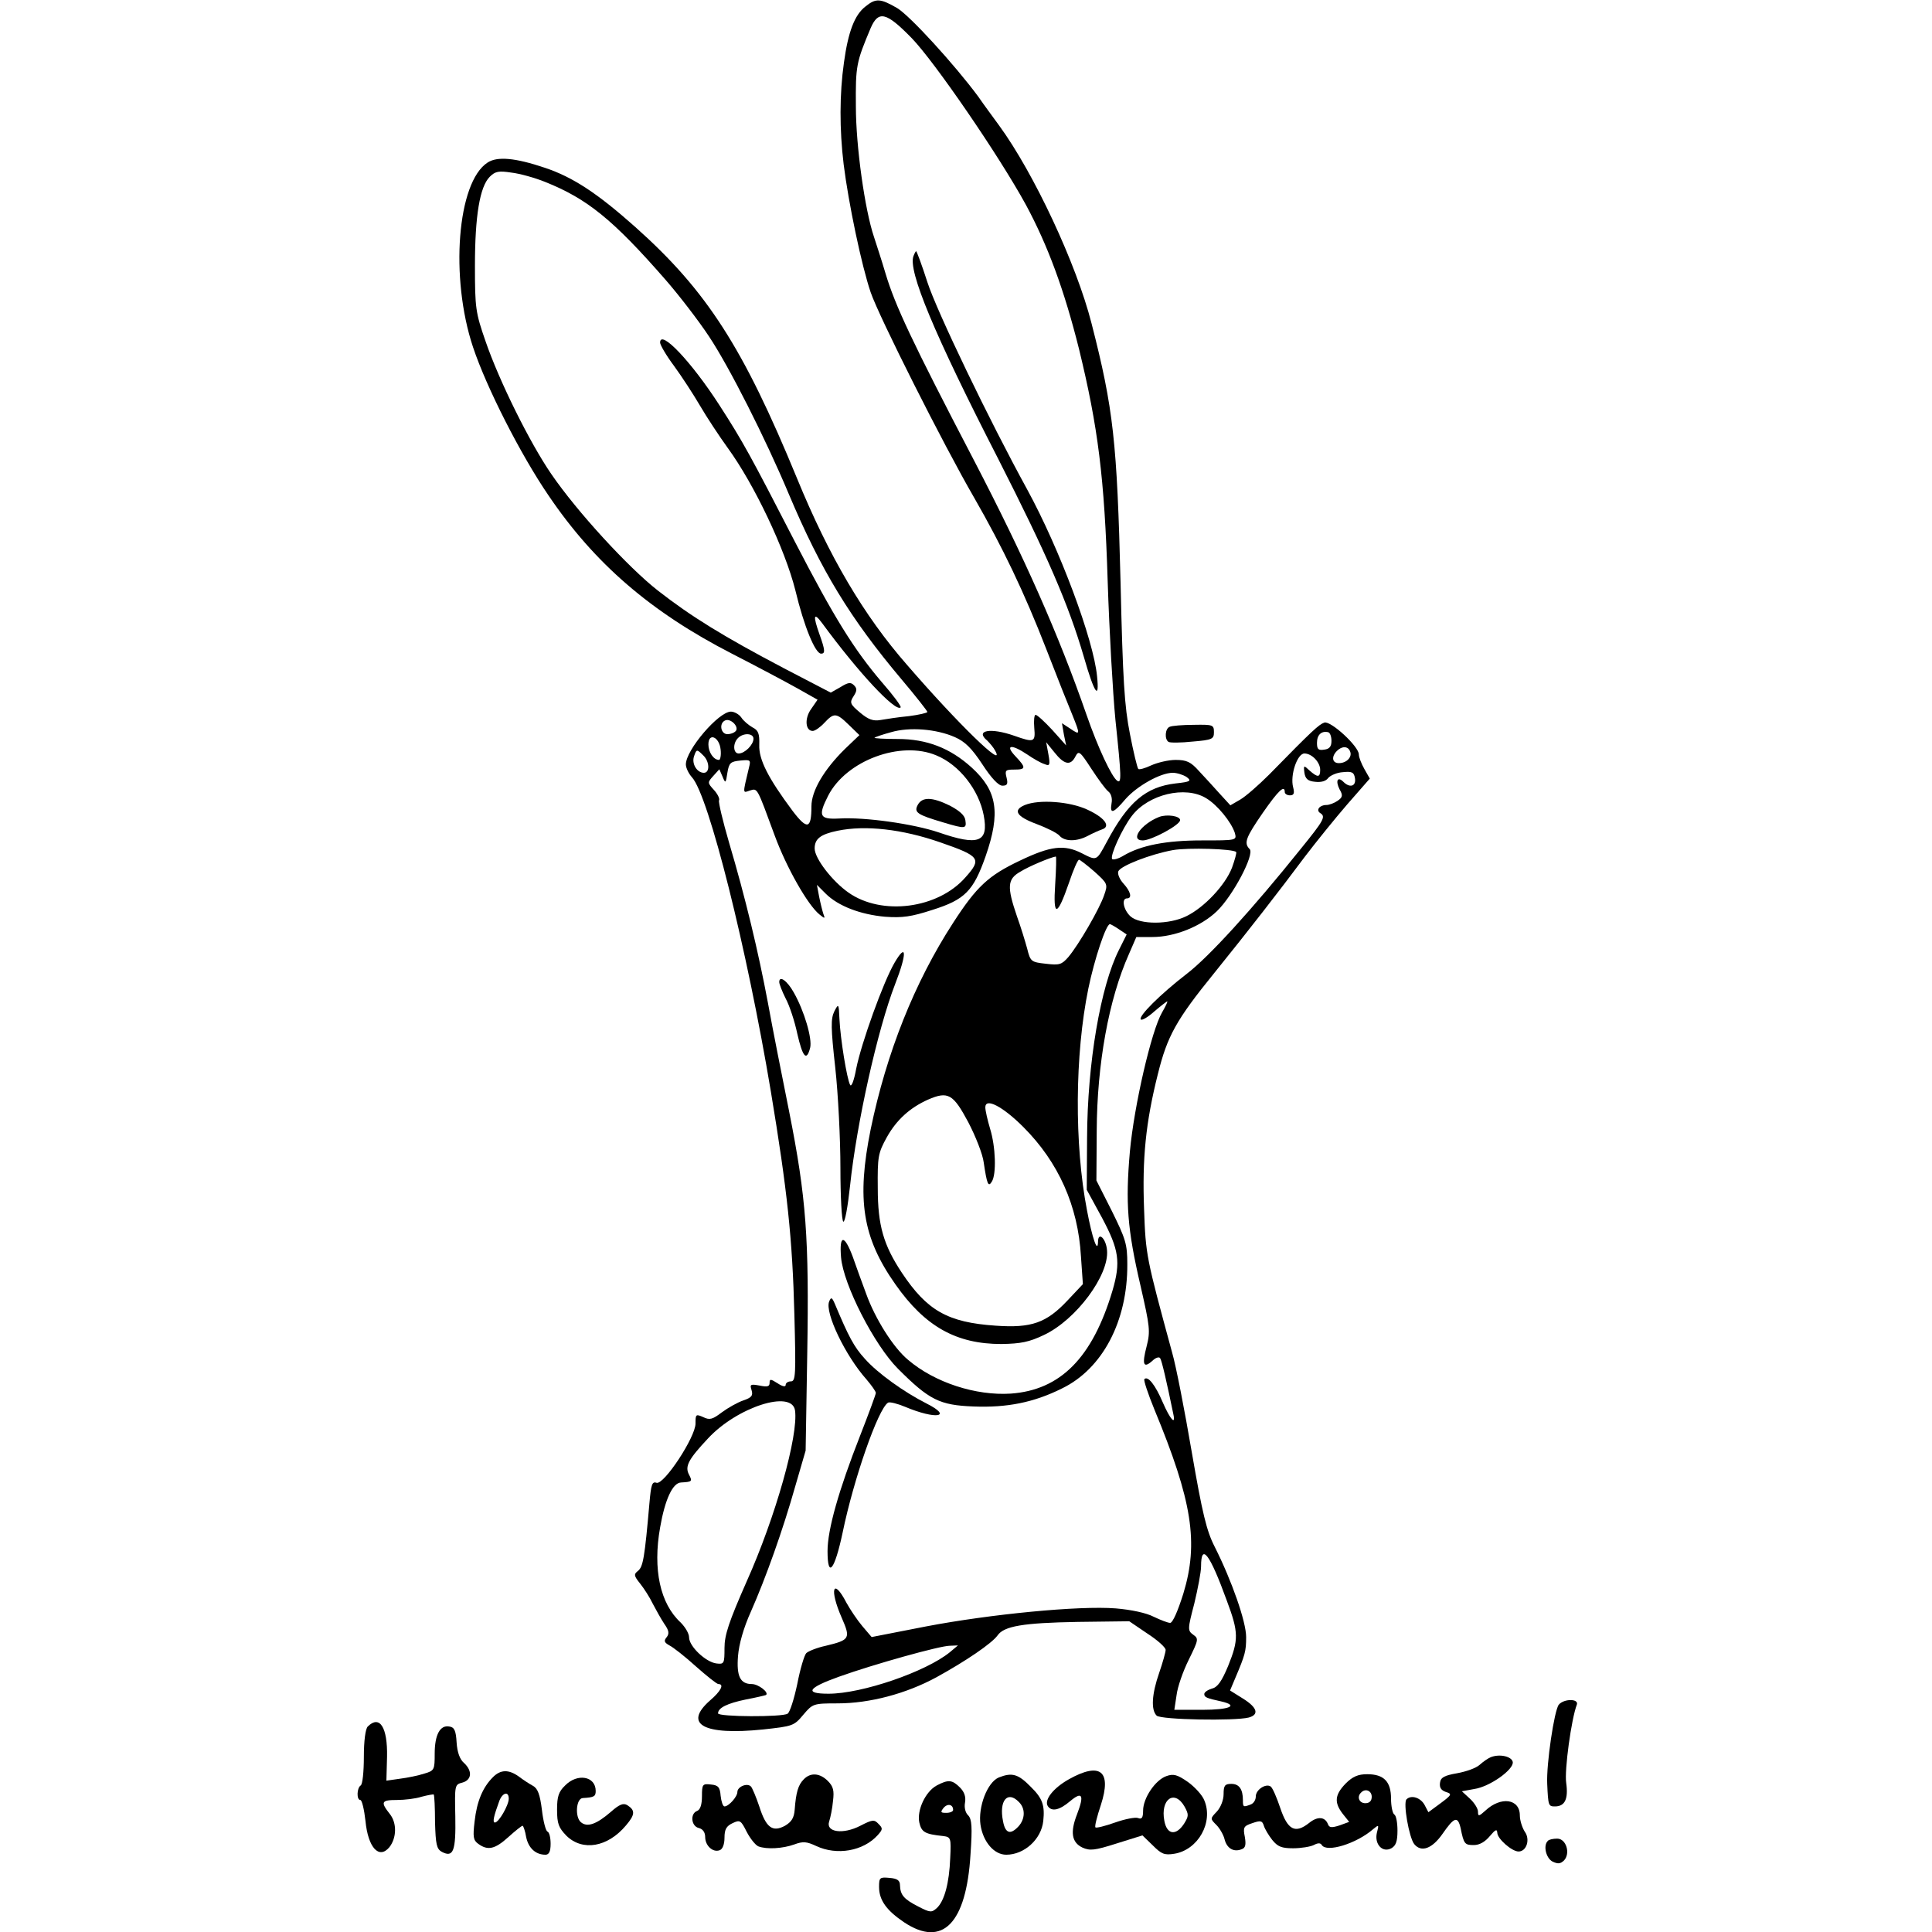 <?xml version="1.0" standalone="no"?>
<!DOCTYPE svg PUBLIC "-//W3C//DTD SVG 20010904//EN"
 "http://www.w3.org/TR/2001/REC-SVG-20010904/DTD/svg10.dtd">
<svg version="1.0" xmlns="http://www.w3.org/2000/svg"
 width="600pt" height="600pt" viewBox="0 0 600 600"
 preserveAspectRatio="xMidYMid meet">

<g transform="translate(0,600) scale(0.1,-0.1)"
fill="#000000" stroke="none">
<path d="M2688 5980 c-34 -26 -54 -79 -67 -174 -14 -98 -14 -208 -1 -316 15
-121 56 -316 84 -398 26 -76 227 -475 321 -637 89 -155 156 -295 224 -470 34
-88 71 -181 82 -207 24 -60 24 -62 -7 -41 l-26 17 6 -35 7 -34 -43 48 c-24 26
-47 47 -52 47 -4 0 -6 -18 -4 -40 4 -45 0 -47 -62 -25 -74 26 -123 17 -84 -15
8 -8 20 -22 25 -32 32 -59 -114 82 -274 267 -134 153 -242 336 -342 580 -167
406 -280 582 -502 780 -118 105 -194 155 -281 184 -92 31 -148 36 -178 16 -94
-61 -117 -357 -45 -573 42 -126 148 -334 234 -460 144 -213 319 -363 570 -492
78 -40 170 -89 204 -108 l62 -35 -20 -29 c-21 -29 -18 -68 5 -68 7 0 23 11 36
25 30 32 37 32 76 -6 l33 -32 -45 -43 c-65 -64 -104 -130 -104 -178 0 -71 -13
-74 -58 -15 -76 102 -106 160 -104 206 1 35 -3 45 -21 54 -12 7 -28 20 -35 31
-7 10 -22 18 -32 18 -38 0 -140 -119 -140 -164 0 -11 9 -29 19 -40 52 -57 171
-533 245 -976 51 -307 67 -457 73 -692 5 -189 4 -208 -11 -208 -9 0 -16 -5
-16 -11 0 -7 -10 -5 -25 5 -22 14 -25 14 -25 1 0 -11 -7 -13 -31 -8 -28 5 -31
4 -25 -14 5 -17 1 -23 -25 -32 -18 -6 -48 -23 -67 -37 -29 -22 -38 -25 -58
-15 -23 10 -24 9 -24 -20 0 -42 -98 -191 -121 -184 -14 5 -17 -6 -22 -62 -15
-172 -20 -198 -35 -211 -14 -11 -14 -15 6 -40 12 -15 30 -43 39 -62 10 -19 26
-48 36 -63 15 -21 16 -31 7 -42 -9 -11 -7 -16 9 -25 12 -6 49 -35 82 -65 34
-30 65 -55 70 -55 19 0 8 -22 -26 -51 -84 -74 -20 -109 165 -90 92 10 96 11
125 46 29 34 31 35 106 35 100 0 213 30 307 81 91 50 172 105 190 130 20 29
79 39 249 42 l160 2 56 -38 c31 -20 57 -43 57 -51 0 -7 -9 -39 -20 -71 -23
-66 -26 -115 -8 -133 13 -13 242 -17 286 -6 33 9 27 31 -18 59 l-40 25 16 38
c31 73 34 84 34 128 0 47 -44 174 -98 281 -25 49 -38 103 -71 294 -22 129 -49
268 -61 309 -80 294 -82 302 -87 445 -6 157 5 269 43 420 29 117 57 168 174
312 109 135 203 256 282 362 35 46 94 119 132 163 l70 80 -17 30 c-9 16 -17
36 -17 45 0 25 -87 105 -107 99 -17 -6 -36 -23 -171 -161 -33 -33 -73 -68 -90
-78 l-31 -18 -33 36 c-18 20 -47 52 -65 71 -25 28 -38 34 -72 34 -22 0 -56 -8
-76 -17 -19 -9 -37 -14 -40 -11 -3 3 -15 52 -26 109 -17 86 -22 166 -29 469
-11 438 -22 540 -90 805 -47 185 -179 467 -287 615 -18 25 -48 65 -65 90 -74
100 -213 252 -252 275 -52 30 -66 31 -98 5z m143 -98 c71 -73 272 -366 355
-518 68 -126 119 -264 165 -448 59 -242 79 -399 89 -721 5 -154 16 -347 24
-430 19 -180 19 -198 6 -190 -17 11 -60 102 -96 206 -87 250 -192 487 -349
789 -194 372 -245 481 -275 581 -12 41 -29 92 -36 114 -28 83 -56 280 -56 405
-1 126 1 136 46 243 24 55 48 50 127 -31z m-1138 -447 c130 -52 210 -116 374
-304 41 -47 102 -126 135 -176 62 -93 175 -316 248 -490 100 -237 190 -385
350 -575 44 -52 80 -98 80 -101 0 -3 -26 -9 -57 -13 -32 -3 -71 -9 -88 -12
-23 -4 -38 1 -64 23 -31 26 -33 31 -20 51 11 17 11 24 1 34 -10 10 -18 9 -42
-6 l-30 -17 -148 77 c-184 97 -284 158 -389 240 -92 72 -251 245 -331 362 -66
96 -161 287 -204 412 -31 89 -33 103 -33 235 0 154 15 245 46 276 17 17 28 19
67 13 26 -3 73 -16 105 -29z m593 -1704 c-4 -6 -16 -11 -27 -11 -21 0 -27 35
-6 43 16 6 41 -18 33 -32z m679 -20 c32 -14 53 -35 86 -85 28 -43 50 -66 62
-66 15 0 18 5 13 25 -6 23 -3 25 24 25 37 0 37 6 3 42 -33 35 -12 38 37 5 19
-13 43 -27 54 -30 16 -7 18 -3 12 30 l-7 38 26 -32 c30 -38 50 -42 65 -12 10
19 14 16 49 -38 21 -32 44 -64 53 -71 9 -7 13 -22 10 -37 -6 -35 6 -31 43 13
36 41 109 82 147 82 13 0 32 -6 43 -13 16 -12 13 -15 -34 -20 -93 -11 -148
-58 -214 -182 -32 -59 -30 -59 -77 -35 -55 28 -97 23 -193 -23 -97 -46 -134
-80 -207 -193 -120 -185 -207 -404 -256 -641 -44 -218 -26 -336 77 -482 92
-131 189 -185 329 -185 60 1 86 6 132 28 100 47 203 186 196 263 -3 37 -28 60
-28 26 -1 -37 -18 12 -34 97 -40 206 -38 485 4 690 19 92 55 200 67 200 2 0
15 -7 28 -16 l24 -16 -24 -48 c-57 -113 -98 -350 -99 -585 l-1 -160 48 -88
c52 -98 58 -136 32 -225 -62 -208 -161 -309 -316 -320 -108 -7 -236 34 -319
105 -45 37 -102 127 -130 205 -13 35 -32 87 -42 116 -26 69 -42 68 -36 -3 7
-84 103 -272 177 -346 97 -97 129 -113 235 -117 102 -4 186 12 274 56 126 61
204 209 203 386 0 62 -5 78 -48 165 l-48 95 1 155 c1 206 37 407 100 548 l23
53 50 0 c69 0 151 33 200 80 50 48 118 177 102 193 -19 19 -12 36 41 113 48
69 68 88 68 64 0 -5 7 -10 16 -10 12 0 15 6 10 25 -10 38 13 105 35 105 23 0
49 -27 49 -51 0 -24 -8 -24 -33 -2 -18 17 -19 17 -16 -7 3 -19 11 -26 34 -28
18 -2 33 2 40 12 7 8 27 17 46 18 29 3 34 -1 37 -19 4 -25 -16 -31 -36 -11
-18 18 -25 3 -12 -23 11 -19 10 -25 -6 -36 -10 -7 -26 -13 -35 -13 -21 0 -33
-16 -19 -25 18 -11 12 -22 -61 -112 -150 -187 -285 -335 -353 -387 -83 -64
-152 -133 -143 -142 3 -4 22 7 42 25 20 17 38 31 40 31 2 0 -5 -15 -16 -34
-33 -56 -87 -290 -100 -432 -14 -160 -8 -241 33 -417 29 -127 31 -141 19 -188
-15 -57 -10 -70 18 -45 10 10 21 13 24 8 5 -7 20 -72 41 -174 8 -36 -10 -16
-33 37 -23 54 -46 83 -57 72 -3 -3 11 -45 31 -94 118 -285 138 -414 90 -572
-17 -54 -33 -91 -41 -91 -7 0 -30 9 -51 19 -23 12 -70 22 -118 26 -114 9 -390
-18 -589 -56 l-169 -33 -29 34 c-16 19 -38 52 -49 72 -42 81 -54 43 -15 -46
28 -64 26 -69 -49 -87 -28 -6 -55 -17 -61 -23 -6 -6 -19 -49 -28 -96 -10 -47
-23 -88 -30 -92 -16 -11 -216 -10 -216 1 0 17 28 31 86 43 32 6 61 13 63 14
10 8 -24 34 -44 34 -36 0 -48 24 -43 87 3 37 17 87 40 138 46 104 99 252 138
390 l32 110 5 300 c6 360 -3 485 -56 752 -22 109 -52 261 -66 338 -30 160 -70
327 -121 499 -19 65 -33 124 -31 130 3 6 -5 21 -16 33 -20 22 -20 23 -2 43
l19 21 10 -23 c9 -22 10 -21 15 12 5 31 10 35 40 38 32 3 33 2 27 -22 -20 -84
-20 -79 3 -71 24 7 21 12 77 -140 36 -98 102 -215 139 -245 17 -14 18 -13 12
2 -3 9 -9 33 -13 53 l-7 37 27 -27 c39 -39 108 -65 184 -72 55 -4 82 0 147 21
102 32 128 59 166 167 47 135 36 203 -43 275 -67 61 -140 89 -230 89 -42 0
-75 2 -72 4 2 2 25 10 51 17 58 17 141 10 198 -15z m1170 -12 c0 -17 -6 -25
-22 -27 -19 -3 -23 1 -23 21 0 25 14 38 35 33 6 -2 10 -14 10 -27z m-1795 7
c0 -19 -27 -46 -46 -46 -17 0 -19 31 -2 48 17 17 48 15 48 -2z m-102 -34 c2
-17 -1 -32 -5 -32 -17 0 -33 24 -33 48 0 38 34 24 38 -16z m1955 -6 c7 -17
-11 -36 -35 -36 -21 0 -24 20 -6 38 16 16 35 15 41 -2z m-2009 -12 c20 -19 21
-54 2 -54 -21 0 -38 27 -31 50 8 24 9 24 29 4z m724 0 c71 -29 132 -107 147
-186 16 -84 -16 -96 -140 -53 -77 26 -228 48 -310 43 -60 -3 -65 8 -33 71 56
109 225 172 336 125z m838 -133 c35 -21 78 -74 89 -108 6 -23 6 -23 -103 -23
-110 0 -189 -15 -244 -48 -15 -9 -30 -13 -34 -10 -8 9 31 95 61 134 51 67 166
95 231 55z m-826 -137 c124 -43 130 -51 78 -109 -85 -97 -259 -120 -363 -47
-50 35 -105 106 -105 137 0 30 18 44 71 55 87 18 201 5 319 -36z m919 -30 c2
-2 -4 -24 -13 -49 -21 -54 -86 -123 -141 -150 -54 -27 -145 -27 -174 -1 -22
20 -29 56 -11 56 17 0 11 22 -11 46 -12 13 -19 30 -16 38 7 17 99 53 170 66
47 8 186 4 196 -6z m-562 -100 c-7 -104 6 -102 43 5 13 39 27 71 31 71 3 0 25
-17 48 -37 41 -37 42 -39 30 -73 -14 -42 -79 -154 -111 -192 -21 -24 -28 -26
-70 -21 -46 5 -48 7 -58 47 -6 22 -20 68 -32 101 -31 91 -30 115 11 138 27 17
95 45 110 47 2 0 1 -39 -2 -86z m-270 -739 c23 -44 45 -100 48 -125 10 -67 14
-78 25 -60 15 23 12 109 -5 164 -8 27 -15 57 -15 67 0 31 54 3 118 -61 109
-109 170 -245 179 -402 l6 -86 -48 -51 c-65 -69 -111 -86 -223 -78 -149 10
-213 47 -291 164 -57 86 -75 147 -75 263 -1 98 1 109 28 158 30 54 72 92 128
117 62 27 78 18 125 -70z m-538 -895 c11 -77 -60 -330 -150 -531 -56 -127 -69
-167 -69 -207 0 -48 -1 -51 -25 -48 -33 4 -85 53 -85 81 0 12 -12 32 -26 46
-64 59 -87 165 -64 295 15 87 39 139 65 140 34 2 36 3 25 24 -14 26 -2 48 59
113 90 97 260 152 270 87z m1341 -591 c37 -99 37 -121 4 -203 -20 -48 -33 -66
-50 -70 -13 -4 -24 -11 -24 -17 0 -10 7 -13 53 -23 56 -13 25 -26 -59 -26
l-87 0 7 46 c3 25 20 74 38 110 30 61 31 65 14 77 -18 13 -18 17 3 97 11 46
21 98 21 115 0 75 27 40 80 -106z m-860 -160 c-75 -61 -273 -129 -377 -129
-76 0 -65 18 33 53 106 38 313 96 344 96 l25 1 -25 -21z"/>
<path d="M2837 5205 c-18 -45 64 -242 263 -630 152 -299 218 -451 266 -615 33
-115 49 -137 41 -60 -11 114 -116 395 -217 580 -118 215 -281 554 -310 644
-17 53 -33 96 -35 96 -1 0 -5 -7 -8 -15z"/>
<path d="M2050 4936 c0 -7 19 -40 43 -72 24 -33 60 -88 81 -124 21 -36 60 -95
86 -131 83 -114 178 -315 210 -442 27 -113 62 -197 80 -197 13 0 13 10 -5 60
-21 59 -18 70 8 35 113 -154 228 -277 244 -262 3 3 -23 38 -58 78 -88 103
-150 204 -269 434 -139 270 -163 314 -236 427 -87 135 -184 237 -184 194z"/>
<path d="M3183 3500 c-39 -16 -26 -36 36 -59 32 -12 64 -28 71 -36 16 -19 54
-19 88 -1 15 8 35 17 44 20 29 9 9 37 -46 62 -54 25 -149 32 -193 14z"/>
<path d="M2778 3010 c-35 -60 -103 -249 -119 -329 -7 -38 -15 -58 -19 -50 -10
19 -30 142 -33 204 -2 49 -3 49 -16 24 -11 -23 -11 -50 3 -175 9 -82 16 -222
16 -311 0 -89 4 -164 9 -167 5 -3 14 47 21 112 20 191 85 484 140 626 37 95
36 131 -2 66z"/>
<path d="M2420 2950 c0 -6 9 -29 20 -51 12 -22 28 -71 36 -109 17 -74 29 -87
40 -44 7 28 -18 114 -51 172 -20 36 -45 54 -45 32z"/>
<path d="M2575 1958 c-14 -34 50 -168 116 -242 16 -19 29 -37 29 -42 0 -4 -22
-64 -49 -133 -66 -168 -101 -291 -101 -358 0 -87 22 -60 47 58 34 165 110 384
141 403 5 3 29 -3 53 -13 95 -40 150 -32 67 10 -71 36 -152 94 -192 139 -34
37 -51 70 -93 170 -9 21 -12 23 -18 8z"/>
<path d="M2850 3500 c-12 -23 -2 -30 79 -54 70 -21 73 -20 69 7 -2 15 -18 29
-48 45 -55 27 -86 28 -100 2z"/>
<path d="M3600 3463 c-56 -22 -92 -73 -51 -73 27 0 116 48 116 63 0 13 -41 19
-65 10z"/>
<path d="M3633 3743 c-15 -5 -17 -39 -4 -47 4 -3 38 -3 75 1 61 5 66 8 66 29
0 23 -3 24 -62 23 -35 0 -69 -3 -75 -6z"/>
<path d="M4841 706 c-14 -17 -39 -185 -36 -246 3 -68 4 -70 24 -70 31 0 42 23
35 73 -6 39 16 199 33 243 7 19 -40 19 -56 0z"/>
<path d="M1142 638 c-7 -7 -12 -44 -12 -94 0 -46 -4 -86 -10 -89 -12 -8 -13
-45 -1 -45 5 0 12 -29 16 -65 8 -83 42 -120 74 -82 23 29 24 75 2 103 -30 38
-27 44 22 44 23 0 58 4 76 10 19 5 36 8 38 7 2 -2 4 -41 4 -86 2 -69 5 -83 21
-92 36 -19 44 2 42 110 -2 97 -2 99 22 105 29 8 32 36 5 61 -13 11 -21 33 -23
64 -2 36 -7 47 -22 49 -29 6 -46 -25 -46 -84 0 -50 -1 -53 -32 -62 -18 -6 -52
-13 -76 -16 l-42 -6 2 74 c2 92 -23 131 -60 94z"/>
<path d="M4630 543 c-8 -3 -24 -14 -35 -24 -11 -10 -42 -21 -70 -26 -40 -7
-51 -13 -53 -30 -2 -15 4 -23 18 -28 20 -6 19 -9 -16 -35 l-38 -28 -11 21
c-12 24 -42 34 -57 19 -11 -11 8 -119 24 -139 22 -27 56 -14 88 32 36 52 47
56 56 18 10 -50 13 -53 41 -53 18 0 35 10 50 28 17 20 22 23 23 10 0 -18 45
-58 66 -58 25 0 37 38 19 62 -8 13 -15 35 -15 50 0 52 -59 60 -107 15 -20 -18
-23 -19 -23 -3 0 9 -11 27 -25 40 l-25 23 38 7 c49 7 124 61 120 84 -3 17 -40
26 -68 15z"/>
<path d="M1531 481 c-32 -32 -50 -75 -57 -137 -6 -49 -4 -59 11 -70 30 -22 52
-17 94 21 21 19 41 35 44 35 2 0 8 -16 11 -35 7 -34 29 -55 60 -55 11 0 16 10
16 34 0 19 -4 36 -10 38 -5 2 -13 32 -17 67 -6 48 -13 67 -28 75 -11 6 -31 19
-44 29 -31 22 -56 22 -80 -2z m49 -67 c0 -20 -31 -74 -43 -74 -8 0 -4 19 14
68 10 25 29 30 29 6z"/>
<path d="M3319 474 c-48 -27 -77 -64 -65 -83 12 -18 36 -13 69 15 38 32 45 20
22 -40 -22 -56 -17 -88 17 -104 23 -10 37 -9 106 13 l80 25 32 -31 c27 -27 36
-31 67 -26 74 12 122 98 93 166 -6 16 -30 42 -51 57 -33 23 -45 26 -67 18 -34
-12 -72 -68 -72 -107 0 -22 -4 -28 -16 -23 -8 3 -40 -3 -71 -14 -31 -11 -59
-18 -61 -15 -3 3 5 34 17 70 34 105 -2 134 -100 79z m360 -85 c13 -24 13 -29
-2 -53 -25 -38 -53 -34 -61 9 -13 68 32 99 63 44z"/>
<path d="M2496 474 c-17 -17 -24 -40 -28 -94 -2 -26 -10 -38 -30 -50 -39 -21
-59 -6 -80 60 -10 30 -22 58 -26 62 -12 12 -42 -1 -42 -17 0 -15 -27 -45 -40
-45 -5 0 -10 15 -12 33 -2 27 -8 33 -30 35 -26 3 -28 1 -28 -36 0 -26 -5 -42
-15 -46 -22 -8 -19 -47 5 -53 13 -3 20 -14 20 -28 0 -27 24 -49 45 -41 9 3 15
18 15 39 0 26 6 36 25 45 23 11 26 9 44 -27 11 -21 27 -41 36 -45 26 -10 76
-7 112 6 27 10 38 9 68 -5 64 -30 146 -16 191 34 16 18 16 21 2 35 -13 14 -19
13 -56 -6 -54 -28 -108 -20 -97 13 4 12 10 41 12 64 4 32 1 45 -16 62 -25 25
-54 27 -75 5z"/>
<path d="M3102 480 c-36 -15 -65 -92 -57 -147 8 -53 42 -93 80 -93 56 0 109
48 115 105 5 48 -2 70 -39 106 -39 40 -58 45 -99 29z m62 -76 c21 -20 20 -53
-1 -76 -25 -27 -41 -22 -48 16 -13 64 14 96 49 60z"/>
<path d="M4179 461 c-34 -35 -36 -59 -9 -94 l20 -25 -30 -11 c-25 -8 -32 -7
-36 4 -9 23 -32 25 -58 4 -44 -35 -67 -22 -90 46 -11 33 -24 63 -30 67 -15 10
-46 -10 -46 -31 0 -11 -7 -22 -16 -25 -23 -9 -24 -8 -24 13 0 35 -12 51 -36
51 -20 0 -24 -5 -24 -32 0 -18 -9 -41 -21 -54 -21 -22 -21 -22 -1 -42 10 -10
22 -31 25 -44 7 -28 28 -41 53 -31 12 4 14 14 10 38 -6 30 -4 34 23 43 26 9
31 8 36 -8 3 -10 15 -30 26 -44 17 -21 29 -26 65 -26 25 0 54 5 64 10 13 7 21
7 25 0 15 -24 107 4 159 49 18 15 19 15 12 -11 -8 -35 17 -63 45 -48 14 8 19
21 19 55 0 24 -4 47 -10 50 -5 3 -10 25 -10 49 0 53 -22 76 -74 76 -28 0 -45
-7 -67 -29z m81 -41 c0 -13 -7 -20 -20 -20 -19 0 -27 20 -13 33 13 14 33 6 33
-13z"/>
<path d="M1755 455 c-20 -19 -25 -34 -25 -75 0 -44 5 -56 29 -81 50 -49 128
-36 185 32 29 34 29 47 4 63 -12 7 -24 3 -51 -21 -44 -38 -73 -49 -93 -32 -19
16 -15 74 6 75 35 2 40 5 40 22 0 46 -57 56 -95 17z"/>
<path d="M2909 455 c-35 -19 -62 -77 -54 -115 7 -30 17 -36 74 -42 24 -3 25
-6 22 -68 -3 -78 -18 -134 -42 -156 -16 -14 -20 -14 -57 5 -45 23 -56 36 -57
66 0 15 -8 21 -32 23 -31 3 -33 1 -33 -28 0 -41 23 -73 78 -110 119 -79 193
-4 206 211 6 86 4 109 -7 121 -9 8 -13 25 -10 40 3 18 -2 33 -16 47 -24 24
-36 25 -72 6z m51 -76 c0 -5 -10 -9 -21 -9 -18 0 -19 2 -9 15 12 15 30 12 30
-6z"/>
<path d="M4807 283 c-15 -14 -6 -53 14 -64 17 -8 24 -8 36 3 21 22 7 68 -21
68 -13 0 -26 -3 -29 -7z"/>
</g>
</svg>
